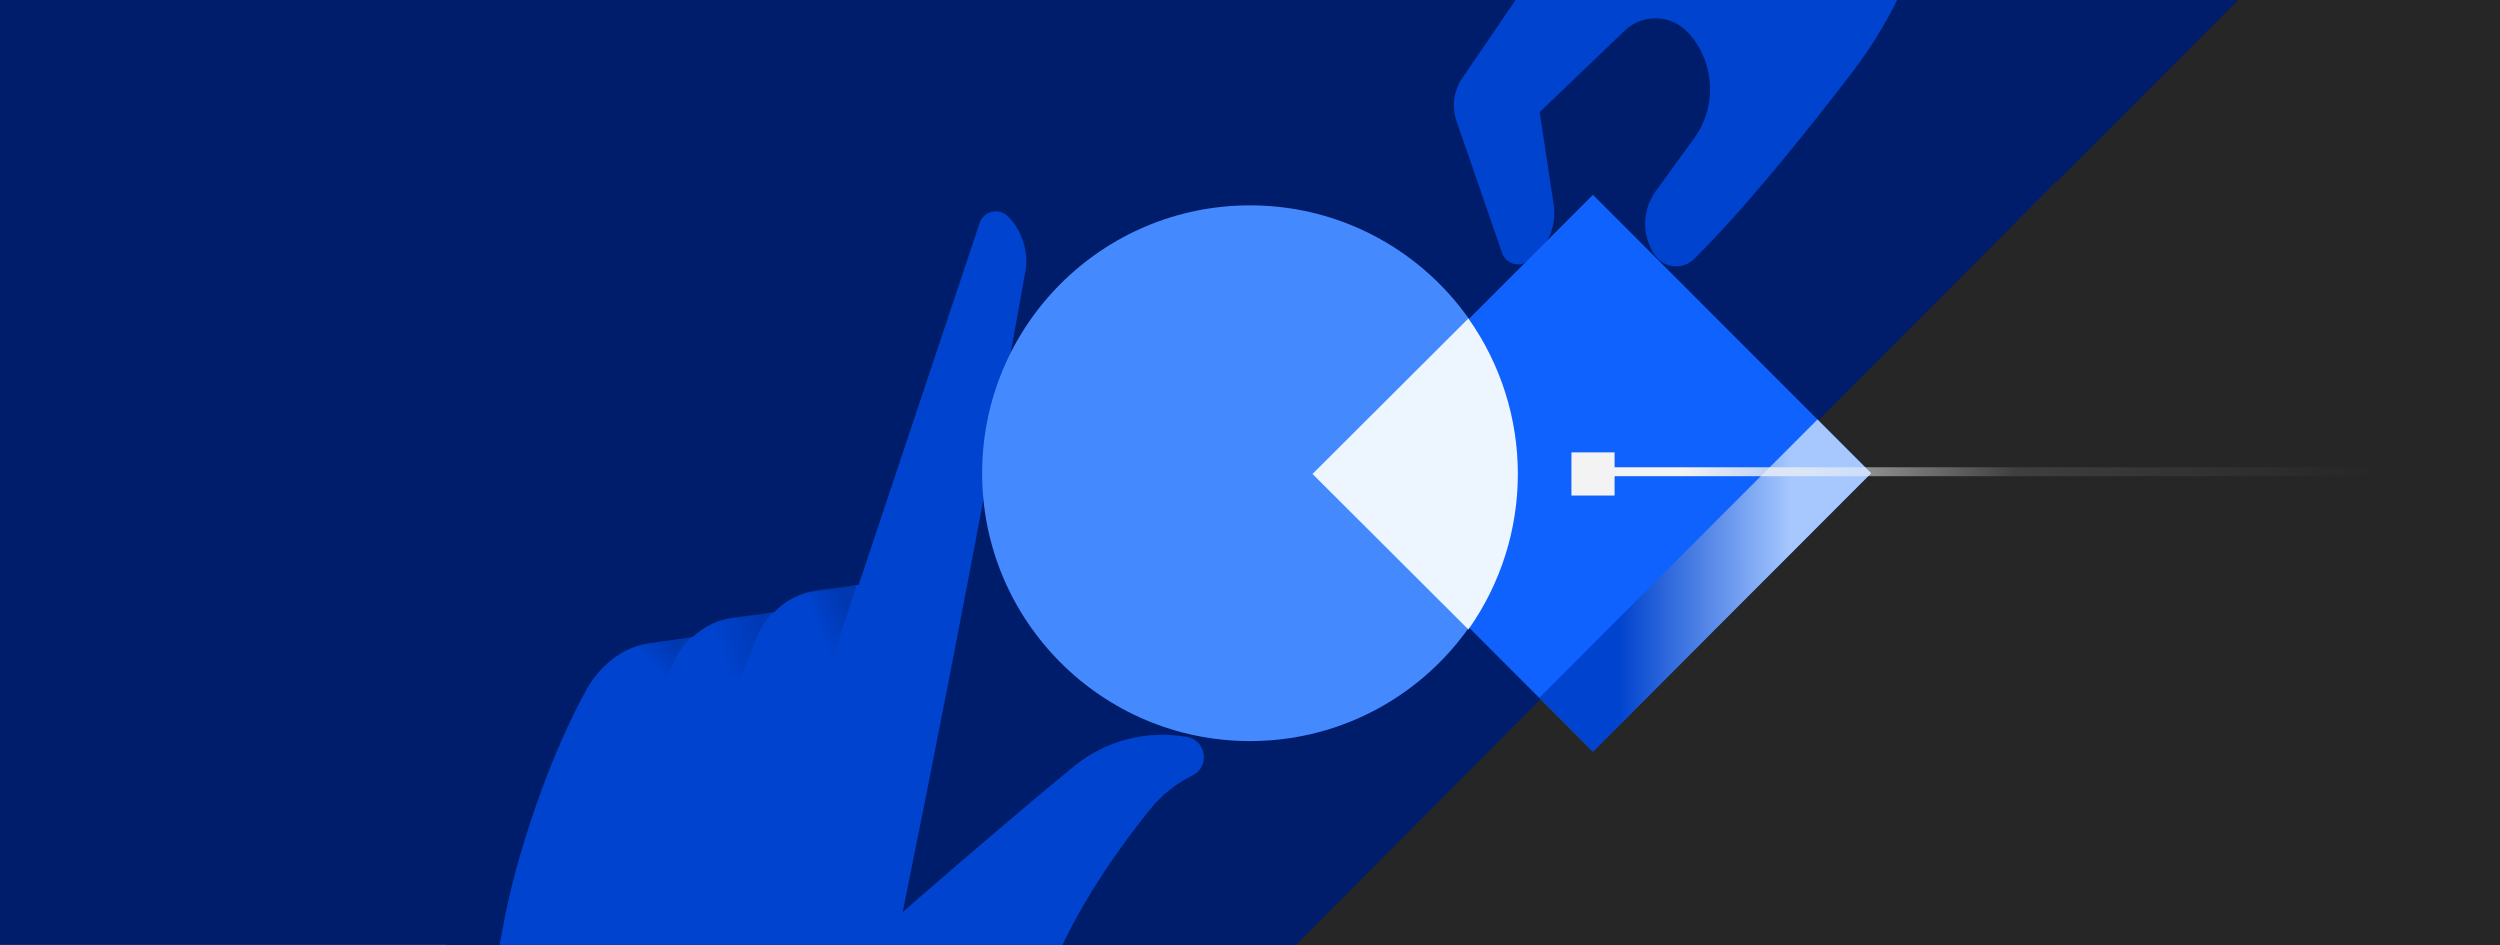 <?xml version="1.0" encoding="UTF-8"?>
<svg width="1680px" height="635px" viewBox="0 0 1680 635" version="1.1" xmlns="http://www.w3.org/2000/svg" xmlns:xlink="http://www.w3.org/1999/xlink">
    <title>stage-home</title>
    <defs>
        <linearGradient x1="58.067%" y1="35.971%" x2="32.77%" y2="50.081%" id="linearGradient-1">
            <stop stop-color="#001D6C" stop-opacity="0.3" offset="0%"></stop>
            <stop stop-color="#001D6C" stop-opacity="0.1" offset="66.4%"></stop>
            <stop stop-color="#001D6C" stop-opacity="0" offset="100%"></stop>
        </linearGradient>
        <linearGradient x1="40.533%" y1="43.283%" x2="5.965%" y2="50.134%" id="linearGradient-2">
            <stop stop-color="#001D6C" stop-opacity="0.3" offset="0%"></stop>
            <stop stop-color="#001D6C" stop-opacity="0" offset="100%"></stop>
        </linearGradient>
        <linearGradient x1="32.95%" y1="43.686%" x2="6.974%" y2="57.878%" id="linearGradient-3">
            <stop stop-color="#001D6C" stop-opacity="0.3" offset="0%"></stop>
            <stop stop-color="#001D6C" stop-opacity="0" offset="100%"></stop>
        </linearGradient>
        <linearGradient x1="20.175%" y1="44.226%" x2="79.825%" y2="55.774%" id="linearGradient-4">
            <stop stop-color="#0043CE" offset="0%"></stop>
            <stop stop-color="#A6C8FF" offset="100%"></stop>
        </linearGradient>
        <linearGradient x1="10%" y1="50.009%" x2="98.858%" y2="50.009%" id="linearGradient-5">
            <stop stop-color="#F3F3F3" offset="0%"></stop>
            <stop stop-color="#F3F3F3" stop-opacity="0.12" offset="48.276%"></stop>
            <stop stop-color="#F3F3F3" stop-opacity="0" offset="100%"></stop>
        </linearGradient>
    </defs>
    <g id="stage-home" stroke="none" stroke-width="1" fill="none" fill-rule="evenodd">
        <rect fill="#001D6C" x="0" y="0" width="1680" height="635"></rect>
        <g id="visual" transform="translate(300, -11)" fill-rule="nonzero">
            <path d="M1204,658 L559,658 L1204,11 L1380,11 L1380,646 L1204,646 L1204,658 Z" id="Combined-Shape" fill="#262626"></path>
            <rect id="Rectangle" fill="#001D6C" x="0" y="1" width="1081" height="655"></rect>
            <path d="M725.935,0 L682.588,63.6 C676.865,71.994 675.445,82.612 678.759,92.222 L709.364,180.944 C710.497,184.223 713.046,186.813 716.301,187.99 C719.555,189.167 723.166,188.805 726.124,187.006 C739.306,178.974 746.381,163.781 744.062,148.486 L734.642,86.372 L791.799,31.589 C797.601,26.028 805.388,23.042 813.408,23.303 C821.427,23.564 829.005,27.05 834.435,32.976 C852.454,52.642 854.137,82.33 838.457,103.917 L812.716,139.363 C803.447,152.125 803.175,169.353 812.037,182.402 C814.917,186.657 819.532,189.409 824.635,189.916 C829.737,190.422 834.8,188.63 838.457,185.024 C872.841,150.968 914.058,99.63 945.057,59.104 C959.009,40.868 970.74,21.027 980,0 L725.935,0 Z" id="Path" fill="#0043CE"></path>
            <path d="M277.058,403.947 L358.31,160.878 C359.535,157.163 362.566,154.329 366.351,153.359 C370.136,152.388 374.154,153.416 377.012,156.084 C382.261,161.102 387.381,168.82 389.235,180.467 C389.897,184.875 389.818,189.363 389,193.745 C383.239,226.133 351.554,402.728 306.608,623.893 C306.608,623.893 374.442,564.639 421.693,525.975 C442.927,508.611 470.674,501.396 497.663,506.222 C510.737,508.555 513.23,526.256 501.31,532.119 C490.392,537.491 480.76,545.159 473.073,554.6 C457.432,573.798 426.977,614.541 409.057,656.986 C409.057,656.986 32.508,657.017 32,656.986 C34.205,657.11 38.88,628.968 39.445,626.216 C50.178,574 72.258,514.086 93.699,475.14 C102.627,458.924 117.617,445.925 136.424,443.227 L165.564,439.048 C173.131,431.876 182.767,427.281 193.097,425.918 L220.324,422.325 C228.099,414.224 238.395,409.012 249.52,407.544 L276.965,403.922" id="Path" fill="#0043CE"></path>
            <polygon id="Path" fill="url(#linearGradient-1)" points="259.388 454.063 291 357 215 357 215.069 461"></polygon>
            <path d="M174,469 L197.998,465.258 L209.587,436.682 C216.733,421.363 231.243,410.747 248.052,408.54 L275,405 L175.378,405 L174,469 Z" id="Path" fill="url(#linearGradient-2)"></path>
            <path d="M126,475 L145.984,471.943 L153.632,453.937 C160.736,438.998 175.163,428.646 191.877,426.493 L219,423 L126,423 L126,475 Z" id="Path" fill="url(#linearGradient-3)"></path>
            <path d="M720,329 C720,428.411 639.411,509 540,509 C440.589,509 360,428.411 360,329 C360,229.589 440.588,149 539.999,149 C639.41,149 720,229.584 720,329" id="Path" fill="#4589FF"></path>
            <polygon id="Path" fill="#262626" points="559 658 1082 133 1082 658"></polygon>
            <polygon id="Path" fill="#262626" points="559 658 1082 133 1082 658"></polygon>
            <polygon id="Rectangle" fill="#0F62FE" transform="translate(770.47, 328.991) rotate(-45) translate(-770.47, -328.991) " points="638.272 196.794 902.745 196.716 902.667 461.189 638.194 461.267"></polygon>
            <path d="M686.764,434 C731.079,371.344 731.079,287.656 686.764,225 L582,329.5 L686.764,434 Z" id="Path" fill="#EDF5FF"></path>
            <polygon id="Rectangle" fill="url(#linearGradient-4)" transform="translate(845.904, 404.47) rotate(-45) translate(-845.904, -404.47) " points="713.675 378.986 978.148 378.907 978.133 429.955 713.66 430.033"></polygon>
            <rect id="Rectangle" fill="#F3F3F3" x="756" y="315" width="29" height="29"></rect>
            <rect id="Rectangle" fill="url(#linearGradient-5)" x="778" y="325" width="524" height="6"></rect>
        </g>
    </g>
</svg>